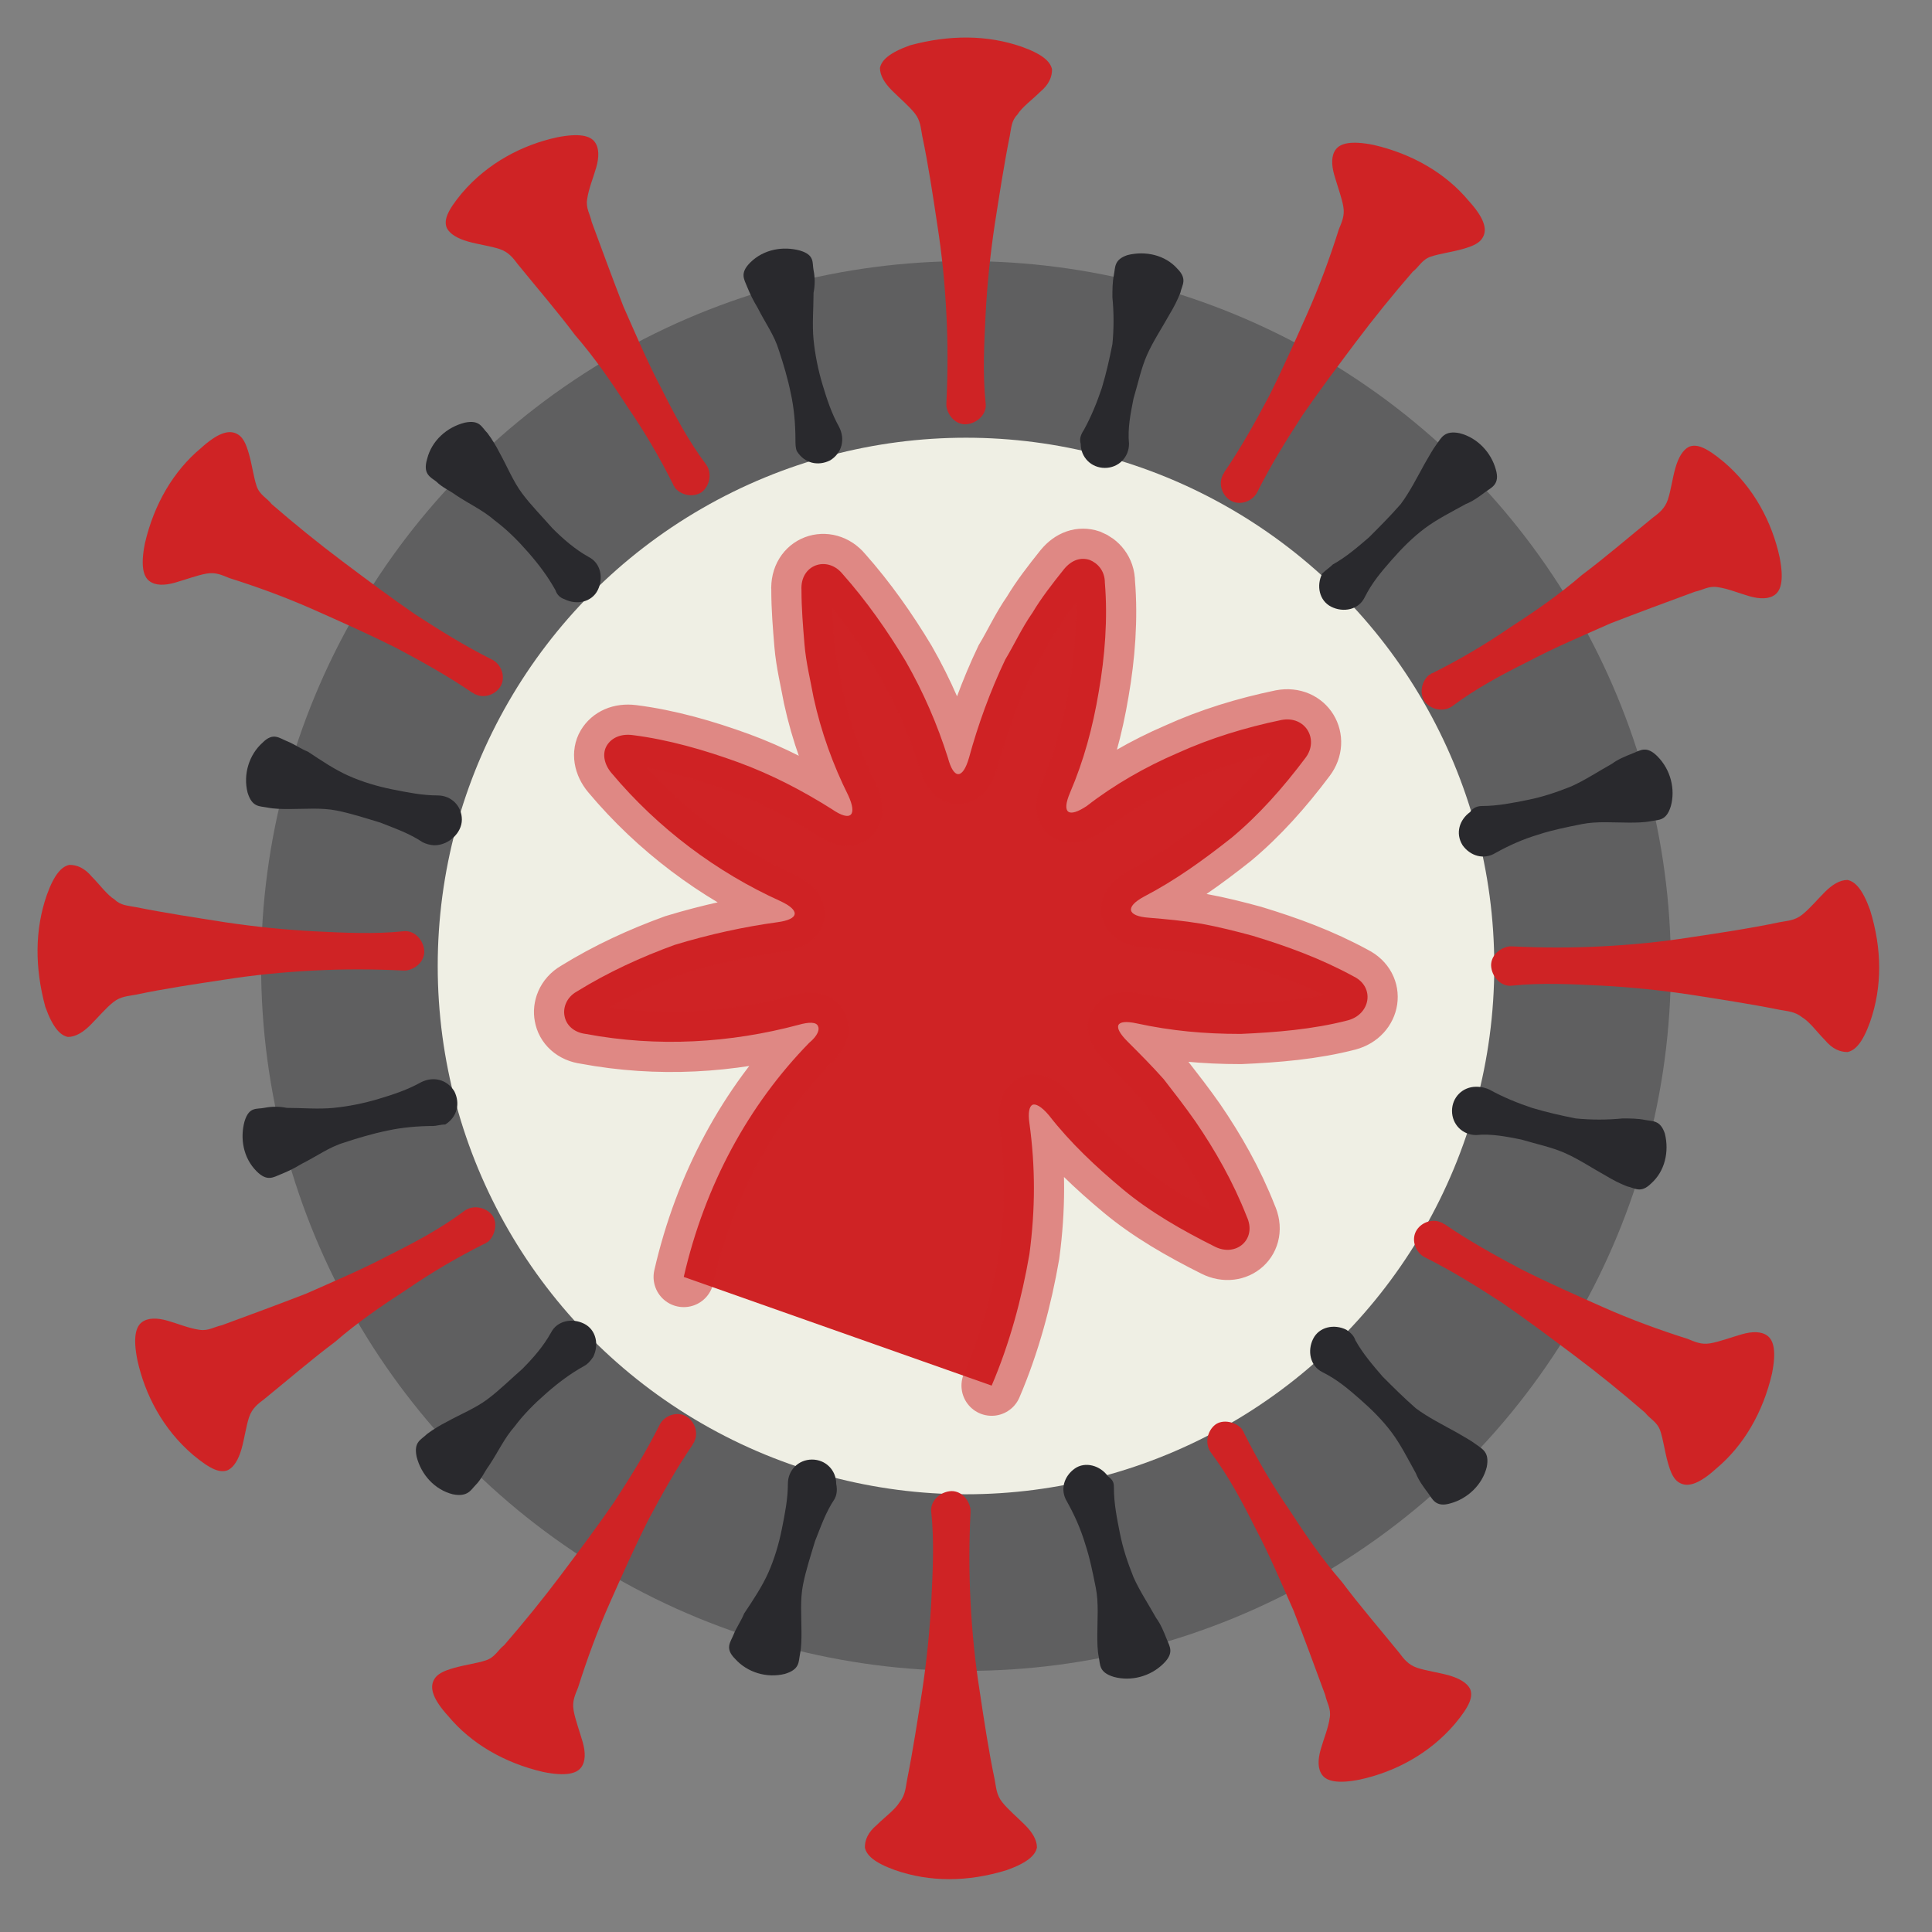 <?xml version="1.0" encoding="UTF-8" standalone="no"?>
<svg
   xmlns:dc="http://purl.org/dc/elements/1.1/"
   xmlns:cc="http://creativecommons.org/ns#"
   xmlns:rdf="http://www.w3.org/1999/02/22-rdf-syntax-ns#"
   xmlns:svg="http://www.w3.org/2000/svg"
   xmlns="http://www.w3.org/2000/svg"
   xmlns:sodipodi="http://sodipodi.sourceforge.net/DTD/sodipodi-0.dtd"
   xmlns:inkscape="http://www.inkscape.org/namespaces/inkscape"
   id="Layer_1"
   style="enable-background:new 0 0 128 128;"
   version="1.1"
   viewBox="0 0 128 128"
   xml:space="preserve"
   sodipodi:docname="logo.svg"
   inkscape:version="0.92.4 (f8dce91, 2019-08-02)"><rect x="0" y="0" width="128" height="128" fill="#808080" stroke="none"/><defs
     id="defs3981" /><sodipodi:namedview
     pagecolor="#ffffff"
     bordercolor="#666666"
     borderopacity="1"
     objecttolerance="10"
     gridtolerance="10"
     guidetolerance="10"
     inkscape:pageopacity="0"
     inkscape:pageshadow="2"
     inkscape:window-width="1920"
     inkscape:window-height="976"
     id="namedview3979"
     showgrid="false"
     inkscape:zoom="6.203125"
     inkscape:cx="37.239295"
     inkscape:cy="64"
     inkscape:window-x="0"
     inkscape:window-y="34"
     inkscape:window-maximized="1"
     inkscape:current-layer="Layer_1" /><style
     type="text/css"
     id="style3868">
	.st0{fill:#F7F7EB;}
	.st1{fill:#FFC298;}
	.st2{fill:#E1927A;}
	.st3{fill:#DC5240;}
	.st4{fill:#892E1D;}
	.st5{fill:#AA4628;}
	.st6{fill:#6F1E14;}
	.st7{fill:#2C0412;}
	.st8{fill:#A4D877;}
	.st9{fill:#2AC06F;}
	.st10{fill:#F54045;}
	.st11{fill:#A91B35;}
	.st12{fill:#2652E4;}
	.st13{fill:#BDE5EC;}
	.st14{fill:#172A91;}
	.st15{fill:#F9A73D;}
	.st16{fill:#D25C2B;}
	.st17{fill:#812F4B;}
	.st18{fill:#3B0B1B;}
	.st19{fill:#FA9A31;}
	.st20{fill:#DC5F36;}
	.st21{fill:#BEECBD;}
	.st22{fill:#26E490;}
	.st23{fill:#10916A;}
	.st24{fill:#ECC6C3;}
	.st25{fill:#E44450;}
	.st26{fill:none;stroke:#E44450;stroke-width:2;stroke-linecap:round;stroke-miterlimit:10;}
	.st27{fill:none;stroke:#ECC6C3;stroke-width:4;stroke-linecap:round;stroke-miterlimit:10;}
	.st28{fill:url(#SVGID_1_);}
	.st29{fill:none;stroke:#BDE5EC;stroke-width:14;stroke-linecap:round;stroke-linejoin:round;stroke-miterlimit:10;}
	.st30{fill:none;stroke:#FFFFFF;stroke-width:6;stroke-linecap:round;stroke-miterlimit:10;}
	.st31{fill:none;stroke:#E44450;stroke-width:6;stroke-miterlimit:10;}
	.st32{fill:url(#SVGID_2_);}
	.st33{fill:none;stroke:#E44450;stroke-width:4;stroke-miterlimit:10;stroke-dasharray:6,4;}
	.st34{fill:none;stroke:#BDE5EC;stroke-width:4;stroke-miterlimit:10;}
	.st35{fill:url(#SVGID_3_);}
	.st36{fill:none;stroke:#FFFFFF;stroke-width:2;stroke-linecap:round;stroke-miterlimit:10;}
	.st37{fill:#FFFFFF;}
	.st38{opacity:0.5;}
	.st39{fill:none;stroke:#E1927A;stroke-width:10;stroke-linecap:round;stroke-miterlimit:10;}
	.st40{fill:#C1705D;}
	.st41{fill:none;stroke:#E1927A;stroke-width:2.837;stroke-linecap:round;stroke-miterlimit:10;}
</style><circle
     class="st13"
     cx="64"
     cy="64"
     r="46.7"
     id="circle3870"
     style="fill:#29292d;fill-opacity:0.376" /><circle
     class="st0"
     cx="64"
     cy="64"
     r="35"
     id="circle3872"
     style="fill:#f7f7eb;fill-opacity:0.941" /><g
     id="g3876"><path
       class="st25"
       d="M67.7,3.1c1.4,0.5,1.9,1,2,1.5c0,0.5-0.2,1-0.8,1.5c-0.5,0.5-1.2,1-1.5,1.5C67,8,67,8.5,66.9,9   c-0.4,2-0.7,4-1,5.9c-0.3,2-0.5,4-0.6,5.9c-0.1,2-0.2,4,0,5.9c0.1,0.7-0.5,1.3-1.2,1.4c-0.7,0.1-1.3-0.5-1.4-1.2c0-0.1,0-0.1,0-0.2   c0.1-2,0.1-4,0-5.9c-0.1-2-0.3-4-0.6-5.9c-0.3-2-0.6-4-1-5.9c-0.1-0.5-0.1-1-0.5-1.5c-0.4-0.5-1-1-1.5-1.5c-0.5-0.5-0.8-1-0.8-1.5   c0.1-0.5,0.6-1,2-1.5C62.9,2.3,65.4,2.3,67.7,3.1z"
       id="path3874"
       style="fill:#cf2325;fill-opacity:1" /></g><g
     id="g3880"
     style="fill:#cf2325;fill-opacity:1"><path
       class="st25"
       d="M123.9,67.7c-0.5,1.4-1,1.9-1.5,2c-0.5,0-1-0.2-1.5-0.8c-0.5-0.5-1-1.2-1.5-1.5c-0.5-0.4-1-0.4-1.5-0.5   c-2-0.4-4-0.7-5.9-1c-2-0.3-4-0.5-5.9-0.6c-2-0.1-4-0.2-5.9,0c-0.7,0.1-1.3-0.5-1.4-1.2c-0.1-0.7,0.5-1.3,1.2-1.4   c0.1,0,0.1,0,0.2,0c2,0.1,4,0.1,5.9,0c2-0.1,4-0.3,5.9-0.6c2-0.3,4-0.6,5.9-1c0.5-0.1,1-0.1,1.5-0.5c0.5-0.4,1-1,1.5-1.5   c0.5-0.5,1-0.8,1.5-0.8c0.5,0.1,1,0.6,1.5,2C124.7,62.9,124.7,65.4,123.9,67.7z"
       id="path3878"
       style="fill:#cf2325;fill-opacity:1" /></g><g
     id="g3884"
     style="fill:#cf2325;fill-opacity:1"><path
       class="st25"
       d="M59.3,123.9c-1.4-0.5-1.9-1-2-1.5c0-0.5,0.2-1,0.8-1.5c0.5-0.5,1.2-1,1.5-1.5c0.4-0.5,0.4-1,0.5-1.5   c0.4-2,0.7-4,1-5.9c0.3-2,0.5-4,0.6-5.9c0.1-2,0.2-4,0-5.9c-0.1-0.7,0.5-1.3,1.2-1.4c0.7-0.1,1.3,0.5,1.4,1.2c0,0.1,0,0.1,0,0.2   c-0.1,2-0.1,4,0,5.9c0.1,2,0.3,4,0.6,5.9c0.3,2,0.6,4,1,5.9c0.1,0.5,0.1,1,0.5,1.5c0.4,0.5,1,1,1.5,1.5c0.5,0.5,0.8,1,0.8,1.5   c-0.1,0.5-0.6,1-2,1.5C64.1,124.7,61.6,124.7,59.3,123.9z"
       id="path3882"
       style="fill:#cf2325;fill-opacity:1" /></g><g
     id="g3888"
     style="fill:#cf2325;fill-opacity:1"><path
       class="st25"
       d="M3.1,59.3c0.5-1.4,1-1.9,1.5-2c0.5,0,1,0.2,1.5,0.8c0.5,0.5,1,1.2,1.5,1.5C8,60,8.5,60,9,60.1   c2,0.4,4,0.7,5.9,1c2,0.3,4,0.5,5.9,0.6c2,0.1,4,0.2,5.9,0c0.7-0.1,1.3,0.5,1.4,1.2c0.1,0.7-0.5,1.3-1.2,1.4c-0.1,0-0.1,0-0.2,0   c-2-0.1-4-0.1-5.9,0c-2,0.1-4,0.3-5.9,0.6c-2,0.3-4,0.6-5.9,1c-0.5,0.1-1,0.1-1.5,0.5c-0.5,0.4-1,1-1.5,1.5c-0.5,0.5-1,0.8-1.5,0.8   c-0.5-0.1-1-0.6-1.5-2C2.3,64.1,2.3,61.6,3.1,59.3z"
       id="path3886"
       style="fill:#cf2325;fill-opacity:1" /></g><g
     id="g3892"
     style="fill:#cf2325;fill-opacity:1"><path
       class="st25"
       d="M36.9,9.1c1.5-0.3,2.2-0.1,2.5,0.3c0.3,0.4,0.3,1,0.1,1.7c-0.2,0.7-0.5,1.4-0.6,2.1c-0.1,0.6,0.2,1,0.3,1.5   c0.7,1.9,1.4,3.8,2.1,5.6c0.8,1.8,1.6,3.7,2.5,5.4c0.9,1.8,1.8,3.5,3,5.1c0.4,0.6,0.2,1.4-0.3,1.8c-0.6,0.4-1.4,0.2-1.8-0.3   c0-0.1-0.1-0.1-0.1-0.2c-0.9-1.8-1.9-3.5-3-5.1c-1.1-1.7-2.2-3.3-3.5-4.8c-1.2-1.6-2.5-3.1-3.8-4.7c-0.3-0.4-0.6-0.8-1.2-1   c-0.6-0.2-1.4-0.3-2.1-0.5c-0.7-0.2-1.2-0.5-1.4-0.9c-0.2-0.5,0-1.1,1-2.3C32.3,10.8,34.6,9.6,36.9,9.1z"
       id="path3890"
       style="fill:#cf2325;fill-opacity:1" /></g><g
     id="g3896"
     style="fill:#cf2325;fill-opacity:1"><path
       class="st25"
       d="M117.9,36.9c0.3,1.5,0.1,2.2-0.3,2.5c-0.4,0.3-1,0.3-1.7,0.1c-0.7-0.2-1.4-0.5-2.1-0.6   c-0.6-0.1-1,0.2-1.5,0.3c-1.9,0.7-3.8,1.4-5.6,2.1c-1.8,0.8-3.7,1.6-5.4,2.5c-1.8,0.9-3.5,1.8-5.1,3c-0.6,0.4-1.4,0.2-1.8-0.3   c-0.4-0.6-0.2-1.4,0.3-1.8c0.1,0,0.1-0.1,0.2-0.1c1.8-0.9,3.5-1.9,5.1-3c1.7-1.1,3.3-2.2,4.8-3.5c1.6-1.2,3.1-2.5,4.7-3.8   c0.4-0.3,0.8-0.6,1-1.2c0.2-0.6,0.3-1.4,0.5-2.1c0.2-0.7,0.5-1.2,0.9-1.4c0.5-0.2,1.1,0,2.3,1C116.2,32.3,117.4,34.6,117.9,36.9z"
       id="path3894"
       style="fill:#cf2325;fill-opacity:1" /></g><g
     id="g3900"
     style="fill:#cf2325;fill-opacity:1"><path
       class="st25"
       d="M90.1,117.9c-1.5,0.3-2.2,0.1-2.5-0.3c-0.3-0.4-0.3-1-0.1-1.7c0.2-0.7,0.5-1.4,0.6-2.1c0.1-0.6-0.2-1-0.3-1.5   c-0.7-1.9-1.4-3.8-2.1-5.6c-0.8-1.8-1.6-3.7-2.5-5.4c-0.9-1.8-1.8-3.5-3-5.1c-0.4-0.6-0.2-1.4,0.3-1.8s1.4-0.2,1.8,0.3   c0,0.1,0.1,0.1,0.1,0.2c0.9,1.8,1.9,3.5,3,5.1c1.1,1.7,2.2,3.3,3.5,4.8c1.2,1.6,2.5,3.1,3.8,4.7c0.3,0.4,0.6,0.8,1.2,1   c0.6,0.2,1.4,0.3,2.1,0.5c0.7,0.2,1.2,0.5,1.4,0.9c0.2,0.5,0,1.1-1,2.3C94.7,116.2,92.4,117.4,90.1,117.9z"
       id="path3898"
       style="fill:#cf2325;fill-opacity:1" /></g><g
     id="g3904"
     style="fill:#cf2325;fill-opacity:1"><path
       class="st25"
       d="M9.1,90.1c-0.3-1.5-0.1-2.2,0.3-2.5c0.4-0.3,1-0.3,1.7-0.1c0.7,0.2,1.4,0.5,2.1,0.6c0.6,0.1,1-0.2,1.5-0.3   c1.9-0.7,3.8-1.4,5.6-2.1c1.8-0.8,3.7-1.6,5.4-2.5c1.8-0.9,3.5-1.8,5.1-3c0.6-0.4,1.4-0.2,1.8,0.3s0.2,1.4-0.3,1.8   c-0.1,0-0.1,0.1-0.2,0.1c-1.8,0.9-3.5,1.9-5.1,3c-1.7,1.1-3.3,2.2-4.8,3.5c-1.6,1.2-3.1,2.5-4.7,3.8c-0.4,0.3-0.8,0.6-1,1.2   c-0.2,0.6-0.3,1.4-0.5,2.1c-0.2,0.7-0.5,1.2-0.9,1.4c-0.5,0.2-1.1,0-2.3-1C10.8,94.7,9.6,92.4,9.1,90.1z"
       id="path3902"
       style="fill:#cf2325;fill-opacity:1" /></g><g
     id="g3908"
     style="fill:#cf2325;fill-opacity:1"><path
       class="st25"
       d="M13.3,29.7c1.1-1,1.8-1.2,2.3-1c0.5,0.2,0.7,0.7,0.9,1.4c0.2,0.7,0.3,1.5,0.5,2.1c0.2,0.6,0.7,0.8,1,1.2   c1.5,1.3,3.1,2.6,4.7,3.8c1.6,1.2,3.2,2.4,4.8,3.5c1.7,1.1,3.3,2.1,5.1,3c0.6,0.3,0.9,1.1,0.6,1.7c-0.3,0.6-1.1,0.9-1.7,0.6   c-0.1,0-0.1-0.1-0.2-0.1c-1.6-1.1-3.4-2.1-5.1-3c-1.8-0.9-3.6-1.7-5.4-2.5c-1.8-0.8-3.7-1.5-5.6-2.1c-0.5-0.2-0.9-0.4-1.5-0.3   c-0.6,0.1-1.4,0.4-2.1,0.6c-0.7,0.2-1.3,0.2-1.7-0.1c-0.4-0.3-0.6-1-0.3-2.5C10.2,33.4,11.5,31.2,13.3,29.7z"
       id="path3906"
       style="fill:#cf2325;fill-opacity:1" /></g><g
     id="g3912"
     style="fill:#cf2325;fill-opacity:1"><path
       class="st25"
       d="M97.3,13.3c1,1.1,1.2,1.8,1,2.3c-0.2,0.5-0.7,0.7-1.4,0.9c-0.7,0.2-1.5,0.3-2.1,0.5c-0.6,0.2-0.8,0.7-1.2,1   c-1.3,1.5-2.6,3.1-3.8,4.7c-1.2,1.6-2.4,3.2-3.5,4.8c-1.1,1.7-2.1,3.3-3,5.1c-0.3,0.6-1.1,0.9-1.7,0.6c-0.6-0.3-0.9-1.1-0.6-1.7   c0-0.1,0.1-0.1,0.1-0.2c1.1-1.6,2.1-3.4,3-5.1c0.9-1.8,1.7-3.6,2.5-5.4c0.8-1.8,1.5-3.7,2.1-5.6c0.2-0.5,0.4-0.9,0.3-1.5   c-0.1-0.6-0.4-1.4-0.6-2.1c-0.2-0.7-0.2-1.3,0.1-1.7c0.3-0.4,1-0.6,2.5-0.3C93.6,10.2,95.8,11.5,97.3,13.3z"
       id="path3910"
       style="fill:#cf2325;fill-opacity:1" /></g><g
     id="g3916"
     style="fill:#cf2325;fill-opacity:1"><path
       class="st25"
       d="M113.7,97.3c-1.1,1-1.8,1.2-2.3,1c-0.5-0.2-0.7-0.7-0.9-1.4c-0.2-0.7-0.3-1.5-0.5-2.1c-0.2-0.6-0.7-0.8-1-1.2   c-1.5-1.3-3.1-2.6-4.7-3.8c-1.6-1.2-3.2-2.4-4.8-3.5c-1.7-1.1-3.3-2.1-5.1-3c-0.6-0.3-0.9-1.1-0.6-1.7s1.1-0.9,1.7-0.6   c0.1,0,0.1,0.1,0.2,0.1c1.6,1.1,3.4,2.1,5.1,3c1.8,0.9,3.6,1.7,5.4,2.5c1.8,0.8,3.7,1.5,5.6,2.1c0.5,0.2,0.9,0.4,1.5,0.3   c0.6-0.1,1.4-0.4,2.1-0.6c0.7-0.2,1.3-0.2,1.7,0.1c0.4,0.3,0.6,1,0.3,2.5C116.8,93.6,115.5,95.8,113.7,97.3z"
       id="path3914"
       style="fill:#cf2325;fill-opacity:1" /></g><g
     id="g3920"
     style="fill:#cf2325;fill-opacity:1"><path
       class="st25"
       d="M29.7,113.7c-1-1.1-1.2-1.8-1-2.3c0.2-0.5,0.7-0.7,1.4-0.9c0.7-0.2,1.5-0.3,2.1-0.5c0.6-0.2,0.8-0.7,1.2-1   c1.3-1.5,2.6-3.1,3.8-4.7c1.2-1.6,2.4-3.2,3.5-4.8c1.1-1.7,2.1-3.3,3-5.1c0.3-0.6,1.1-0.9,1.7-0.6s0.9,1.1,0.6,1.7   c0,0.1-0.1,0.1-0.1,0.2c-1.1,1.6-2.1,3.4-3,5.1c-0.9,1.8-1.7,3.6-2.5,5.4c-0.8,1.8-1.5,3.7-2.1,5.6c-0.2,0.5-0.4,0.9-0.3,1.5   c0.1,0.6,0.4,1.4,0.6,2.1c0.2,0.7,0.2,1.3-0.1,1.7c-0.3,0.4-1,0.6-2.5,0.3C33.4,116.8,31.2,115.5,29.7,113.7z"
       id="path3918"
       style="fill:#cf2325;fill-opacity:1" /></g><g
     id="g3924"
     style="fill:#29292d;fill-opacity:1"><path
       class="st12"
       d="M71.8,28.5c0.5-0.9,0.9-1.9,1.2-2.8c0.3-1,0.5-1.9,0.7-2.9c0.1-1,0.1-2.1,0-3.1c0-0.5,0-1,0.1-1.5   c0.1-0.5,0-1,0.9-1.3c1.2-0.3,2.5,0,3.3,0.9c0.7,0.7,0.3,1.1,0.2,1.6c-0.2,0.5-0.4,0.9-0.7,1.4c-0.5,0.9-1.1,1.8-1.5,2.7   c-0.4,0.9-0.6,1.9-0.9,2.9c-0.2,1-0.4,2-0.3,3c0,0.9-0.7,1.6-1.6,1.6s-1.6-0.7-1.6-1.6C71.5,29.1,71.6,28.8,71.8,28.5z"
       id="path3922"
       style="fill:#29292d;fill-opacity:1" /></g><g
     id="g3928"
     style="fill:#29292d;fill-opacity:1"><path
       class="st12"
       d="M55.3,99.3c-0.6,0.9-0.9,1.8-1.3,2.8c-0.3,1-0.6,1.9-0.8,2.9c-0.2,1-0.1,2.1-0.1,3.1c0,0.5,0,1-0.1,1.5   c-0.1,0.5,0,1-1,1.3c-1.2,0.3-2.5-0.1-3.3-1c-0.7-0.7-0.3-1.1-0.1-1.6c0.2-0.5,0.5-0.9,0.7-1.4c0.6-0.9,1.2-1.8,1.6-2.7   c0.4-0.9,0.7-1.9,0.9-2.9c0.2-1,0.4-2,0.4-3c0-0.9,0.7-1.6,1.6-1.6c0.9,0,1.6,0.7,1.6,1.6C55.5,98.8,55.4,99.1,55.3,99.3z"
       id="path3926"
       style="fill:#29292d;fill-opacity:1" /></g><g
     id="g3932"
     style="fill:#29292d;fill-opacity:1"><path
       class="st12"
       d="M98.7,72.2c0.9,0.5,1.9,0.9,2.8,1.2c1,0.3,1.9,0.5,2.9,0.7c1,0.1,2.1,0.1,3.1,0c0.5,0,1,0,1.5,0.1   c0.5,0.1,1,0,1.3,0.9c0.3,1.2,0,2.5-0.9,3.3c-0.7,0.7-1.1,0.3-1.6,0.2c-0.5-0.2-0.9-0.4-1.4-0.7c-0.9-0.5-1.8-1.1-2.7-1.5   c-0.9-0.4-1.9-0.6-2.9-0.9c-1-0.2-2-0.4-3-0.3c-0.9,0-1.6-0.7-1.6-1.6c0-0.9,0.7-1.6,1.6-1.6C98.2,72,98.5,72.1,98.7,72.2z"
       id="path3930"
       style="fill:#29292d;fill-opacity:1" /></g><g
     id="g3936"
     style="fill:#29292d;fill-opacity:1"><path
       class="st12"
       d="M28,55.8c-0.9-0.6-1.8-0.9-2.8-1.3c-1-0.3-1.9-0.6-2.9-0.8c-1-0.2-2.1-0.1-3.1-0.1c-0.5,0-1,0-1.5-0.1   c-0.5-0.1-1,0-1.3-1c-0.3-1.2,0.1-2.5,1-3.3c0.7-0.7,1.1-0.3,1.6-0.1c0.5,0.2,0.9,0.5,1.4,0.7c0.9,0.6,1.8,1.2,2.7,1.6   c0.9,0.4,1.9,0.7,2.9,0.9c1,0.2,2,0.4,3,0.4c0.9,0,1.6,0.7,1.6,1.6S29.7,56,28.8,56C28.5,56,28.2,55.9,28,55.8z"
       id="path3934"
       style="fill:#29292d;fill-opacity:1" /></g><g
     id="g3940"
     style="fill:#29292d;fill-opacity:1"><path
       class="st12"
       d="M98.2,53.4c1,0,2-0.2,3-0.4c1-0.2,1.9-0.5,2.9-0.9c0.9-0.4,1.8-1,2.7-1.5c0.4-0.3,0.9-0.5,1.4-0.7   c0.5-0.2,0.9-0.5,1.6,0.2c0.9,0.9,1.2,2.2,0.9,3.3c-0.3,1-0.8,0.9-1.3,1c-0.5,0.1-1,0.1-1.5,0.1c-1,0-2.1-0.1-3.1,0.1   c-1,0.2-2,0.4-2.9,0.7c-1,0.3-1.9,0.7-2.8,1.2c-0.8,0.5-1.7,0.2-2.2-0.5c-0.5-0.8-0.2-1.7,0.5-2.2C97.6,53.5,97.9,53.4,98.2,53.4z"
       id="path3938"
       style="fill:#29292d;fill-opacity:1" /></g><g
     id="g3944"
     style="fill:#29292d;fill-opacity:1"><path
       class="st12"
       d="M28.7,74.6c-1,0-2.1,0.1-3,0.3c-1,0.2-2,0.5-2.9,0.8c-1,0.3-1.8,0.9-2.8,1.4c-0.5,0.3-0.9,0.5-1.4,0.7   c-0.5,0.2-0.9,0.5-1.6-0.2c-0.9-0.9-1.1-2.2-0.8-3.3c0.3-1,0.8-0.8,1.3-0.9c0.5-0.1,1-0.1,1.5,0c1,0,2.1,0.1,3.1,0   c1-0.1,2-0.3,3-0.6c1-0.3,1.9-0.6,2.8-1.1c0.8-0.4,1.7-0.2,2.2,0.6c0.4,0.8,0.2,1.7-0.6,2.2C29.2,74.5,28.9,74.6,28.7,74.6z"
       id="path3942"
       style="fill:#29292d;fill-opacity:1" /></g><g
     id="g3948"
     style="fill:#29292d;fill-opacity:1"><path
       class="st12"
       d="M73.8,98.6c0,1,0.2,2,0.4,3c0.2,1,0.5,1.9,0.9,2.9c0.4,0.9,1,1.8,1.5,2.7c0.3,0.4,0.5,0.9,0.7,1.4   c0.2,0.5,0.5,0.9-0.2,1.6c-0.9,0.9-2.2,1.2-3.3,0.9c-1-0.3-0.9-0.8-1-1.3c-0.1-0.5-0.1-1-0.1-1.5c0-1,0.1-2.1-0.1-3.1   c-0.2-1-0.4-2-0.7-2.9c-0.3-1-0.7-1.9-1.2-2.8c-0.5-0.8-0.2-1.7,0.5-2.2s1.7-0.2,2.2,0.5C73.8,98.1,73.8,98.3,73.8,98.6z"
       id="path3946"
       style="fill:#29292d;fill-opacity:1" /></g><g
     id="g3952"
     style="fill:#29292d;fill-opacity:1"><path
       class="st12"
       d="M52.7,29.1c0-1-0.1-2.1-0.3-3c-0.2-1-0.5-2-0.8-2.9c-0.3-1-0.9-1.8-1.4-2.8c-0.3-0.5-0.5-0.9-0.7-1.4   c-0.2-0.5-0.5-0.9,0.2-1.6c0.9-0.9,2.2-1.1,3.3-0.8c1,0.3,0.8,0.8,0.9,1.3c0.1,0.5,0.1,1,0,1.5c0,1-0.1,2.1,0,3.1   c0.1,1,0.3,2,0.6,3c0.3,1,0.6,1.9,1.1,2.8c0.4,0.8,0.2,1.7-0.6,2.2c-0.8,0.4-1.7,0.2-2.2-0.6C52.7,29.7,52.7,29.4,52.7,29.1z"
       id="path3950"
       style="fill:#29292d;fill-opacity:1" /></g><g
     id="g3956"
     style="fill:#29292d;fill-opacity:1"><path
       class="st12"
       d="M88.3,37.4c0.9-0.5,1.7-1.2,2.4-1.8c0.7-0.7,1.4-1.4,2.1-2.2c0.6-0.8,1.1-1.8,1.6-2.7   c0.3-0.5,0.5-0.9,0.8-1.3c0.3-0.4,0.5-0.9,1.5-0.7c1.2,0.3,2.1,1.3,2.4,2.4c0.3,1-0.3,1.2-0.7,1.5c-0.4,0.3-0.8,0.6-1.3,0.8   c-0.9,0.5-1.9,1-2.7,1.6c-0.8,0.6-1.5,1.3-2.2,2.1c-0.7,0.8-1.3,1.5-1.8,2.5c-0.4,0.8-1.4,1-2.2,0.6c-0.8-0.4-1-1.4-0.6-2.2   C87.8,37.8,88.1,37.6,88.3,37.4z"
       id="path3954"
       style="fill:#29292d;fill-opacity:1" /></g><g
     id="g3960"
     style="fill:#29292d;fill-opacity:1"><path
       class="st12"
       d="M38.7,90.5c-0.9,0.5-1.7,1.1-2.5,1.8c-0.8,0.7-1.5,1.4-2.1,2.2c-0.7,0.8-1.1,1.7-1.7,2.6   c-0.3,0.4-0.5,0.9-0.9,1.3C31.2,98.7,31,99.2,30,99c-1.2-0.3-2.1-1.3-2.4-2.5c-0.2-1,0.3-1.1,0.7-1.5c0.4-0.3,0.9-0.6,1.3-0.8   c0.9-0.5,1.9-0.9,2.7-1.5c0.8-0.6,1.5-1.3,2.3-2c0.7-0.7,1.4-1.5,1.9-2.4c0.4-0.8,1.4-1,2.2-0.6c0.8,0.4,1,1.4,0.6,2.2   C39.1,90.2,38.9,90.4,38.7,90.5z"
       id="path3958"
       style="fill:#29292d;fill-opacity:1" /></g><g
     id="g3964"
     style="fill:#29292d;fill-opacity:1"><path
       class="st12"
       d="M89.8,88.8c0.5,0.9,1.2,1.7,1.8,2.4c0.7,0.7,1.4,1.4,2.2,2.1c0.8,0.6,1.8,1.1,2.7,1.6   c0.5,0.3,0.9,0.5,1.3,0.8c0.4,0.3,0.9,0.5,0.7,1.5c-0.3,1.2-1.3,2.1-2.4,2.4c-1,0.3-1.2-0.3-1.5-0.7c-0.3-0.4-0.6-0.8-0.8-1.3   c-0.5-0.9-1-1.9-1.6-2.7c-0.6-0.8-1.3-1.5-2.1-2.2c-0.8-0.7-1.5-1.3-2.5-1.8c-0.8-0.4-1-1.4-0.6-2.2c0.4-0.8,1.4-1,2.2-0.6   C89.5,88.3,89.7,88.5,89.8,88.8z"
       id="path3962"
       style="fill:#29292d;fill-opacity:1" /></g><g
     id="g3968"
     style="fill:#29292d;fill-opacity:1"><path
       class="st12"
       d="M36.8,39.1c-0.5-0.9-1.1-1.7-1.8-2.5c-0.7-0.8-1.4-1.5-2.2-2.1c-0.8-0.7-1.7-1.1-2.6-1.7   c-0.4-0.3-0.9-0.5-1.3-0.9c-0.4-0.3-0.9-0.5-0.6-1.5c0.3-1.2,1.3-2.1,2.5-2.4c1-0.2,1.1,0.3,1.5,0.7c0.3,0.4,0.6,0.9,0.8,1.3   c0.5,0.9,0.9,1.9,1.5,2.7c0.6,0.8,1.3,1.5,2,2.3c0.7,0.7,1.5,1.4,2.4,1.9c0.8,0.4,1,1.4,0.6,2.2c-0.4,0.8-1.4,1-2.2,0.6   C37.1,39.6,36.9,39.4,36.8,39.1z"
       id="path3966"
       style="fill:#29292d;fill-opacity:1" /></g><g
     id="g3976"
     style="fill:#cf2325;fill-opacity:1"><g
       id="g3974"
       style="fill:#cf2325;fill-opacity:1;stroke:#cf2325;stroke-opacity:0.502"><g
         id="g3972"
         style="fill:#cf2325;fill-opacity:1;stroke:#cf2325;stroke-opacity:0.502"><path
           class="st27"
           d="M65.7,91.8c1.2-2.8,2-5.8,2.5-8.7c0.4-3,0.4-5.8,0-8.7c-0.1-0.7,0-1.1,0.2-1.2c0.2-0.1,0.6,0.1,1.1,0.7     c1.4,1.8,3.1,3.4,4.9,4.9c1.8,1.5,3.9,2.7,6.1,3.8c1.4,0.7,2.8-0.5,2.1-2c-0.9-2.3-2.1-4.4-3.4-6.3c-0.7-1-1.4-1.9-2.1-2.8     c-0.8-0.9-1.6-1.7-2.4-2.5c-1-1-0.8-1.5,0.6-1.2c2.3,0.5,4.5,0.7,6.9,0.7c2.3-0.1,4.8-0.3,7.1-0.9c1.5-0.4,1.8-2.2,0.4-2.9     c-2.2-1.2-4.4-2-6.7-2.7c-1.1-0.3-2.3-0.6-3.4-0.8c-1.2-0.2-2.3-0.3-3.5-0.4c-1.4-0.1-1.6-0.7-0.3-1.4c2.1-1.1,3.9-2.4,5.8-3.9     c1.8-1.5,3.4-3.3,4.9-5.3c0.9-1.2,0-2.8-1.6-2.5c-2.4,0.5-4.7,1.2-6.9,2.2c-2.1,0.9-4.2,2.1-6,3.5c-1.2,0.8-1.7,0.5-1.1-0.9     c0.9-2.1,1.5-4.3,1.9-6.7c0.4-2.3,0.6-4.8,0.4-7.2c0-0.8-0.5-1.3-1-1.5c-0.6-0.2-1.2,0-1.7,0.6c-0.8,1-1.5,1.9-2.1,2.9     c-0.7,1-1.2,2.1-1.8,3.1c-1,2.1-1.8,4.3-2.4,6.5c-0.4,1.4-1,1.5-1.4,0c-0.7-2.2-1.6-4.3-2.8-6.4c-1.2-2-2.6-4-4.2-5.8     c-1-1.2-2.8-0.6-2.7,1.1c0,1.2,0.1,2.4,0.2,3.6c0.1,1.2,0.4,2.4,0.6,3.5c0.5,2.3,1.3,4.5,2.3,6.5c0.6,1.3,0.2,1.8-1.1,0.9     c-1.9-1.2-4-2.3-6.2-3.1c-2.2-0.8-4.6-1.5-7-1.8c-0.8-0.1-1.4,0.2-1.7,0.7c-0.3,0.5-0.2,1.2,0.3,1.8c3.1,3.7,7,6.6,11.2,8.5     c1.3,0.6,1.3,1.2-0.2,1.4c-2.2,0.3-4.5,0.8-6.8,1.5c-2.2,0.8-4.4,1.8-6.5,3.1c-0.7,0.4-0.9,1.1-0.8,1.6c0.1,0.6,0.6,1.1,1.4,1.2     c4.8,0.9,9.6,0.6,14.1-0.6c0.7-0.2,1.2-0.2,1.3,0.1c0.1,0.2,0,0.6-0.6,1.1c-4,4.1-6.9,9.4-8.3,15.5"
           id="path3970"
           style="fill:#cf2325;fill-opacity:1;stroke:#cf2325;stroke-opacity:0.502" /></g></g></g><path
     style="stroke-width:0.161;fill:#cf2325;fill-opacity:0"
     d="m 45.016,32.492 c -0.137,-0.111 -0.592,-0.854 -1.013,-1.652 -1.222,-2.319 -4.222,-6.689 -6.808,-9.914 -3.462,-4.319 -3.563,-4.412 -5.131,-4.754 -1.543,-0.336 -2.132,-0.615 -2.361,-1.118 -0.266,-0.584 0.231,-1.451 1.625,-2.836 1.423,-1.414 3.173,-2.409 5.109,-2.904 1.578,-0.404 2.169,-0.4 2.699,0.017 0.539,0.424 0.543,0.866 0.023,2.661 -0.245,0.846 -0.362,1.555 -0.3,1.816 0.203,0.85 2.466,6.757 3.282,8.569 1.248,2.769 2.852,5.834 3.828,7.312 1.049,1.59 1.152,1.973 0.686,2.565 -0.382,0.485 -1.19,0.603 -1.639,0.239 z"
     id="path3985"
     inkscape:connector-curvature="0" /><path
     style="fill:#cf2325;fill-opacity:0;stroke-width:0.161"
     d="m 63.194,27.696 c -0.177,-0.177 -0.326,-0.377 -0.329,-0.443 -0.004,-0.067 -0.031,-1.826 -0.061,-3.909 -0.031,-2.193 -0.168,-4.739 -0.325,-6.045 -0.319,-2.653 -1.331,-8.797 -1.539,-9.343 -0.079,-0.209 -0.654,-0.889 -1.277,-1.512 -1.635,-1.635 -1.674,-2.179 -0.218,-2.972 0.879,-0.478 3.09,-0.924 4.583,-0.924 1.176,0 3.181,0.401 4.21,0.842 0.832,0.357 1.405,0.947 1.405,1.448 0,0.172 -0.571,0.908 -1.268,1.636 -0.697,0.728 -1.312,1.466 -1.367,1.641 -0.186,0.593 -1.215,6.918 -1.481,9.103 -0.149,1.22 -0.294,3.877 -0.33,6.045 -0.035,2.128 -0.065,3.921 -0.066,3.984 -0.001,0.063 -0.161,0.263 -0.355,0.443 -0.449,0.418 -1.167,0.421 -1.582,0.006 z"
     id="path4792"
     inkscape:connector-curvature="0" /></svg>